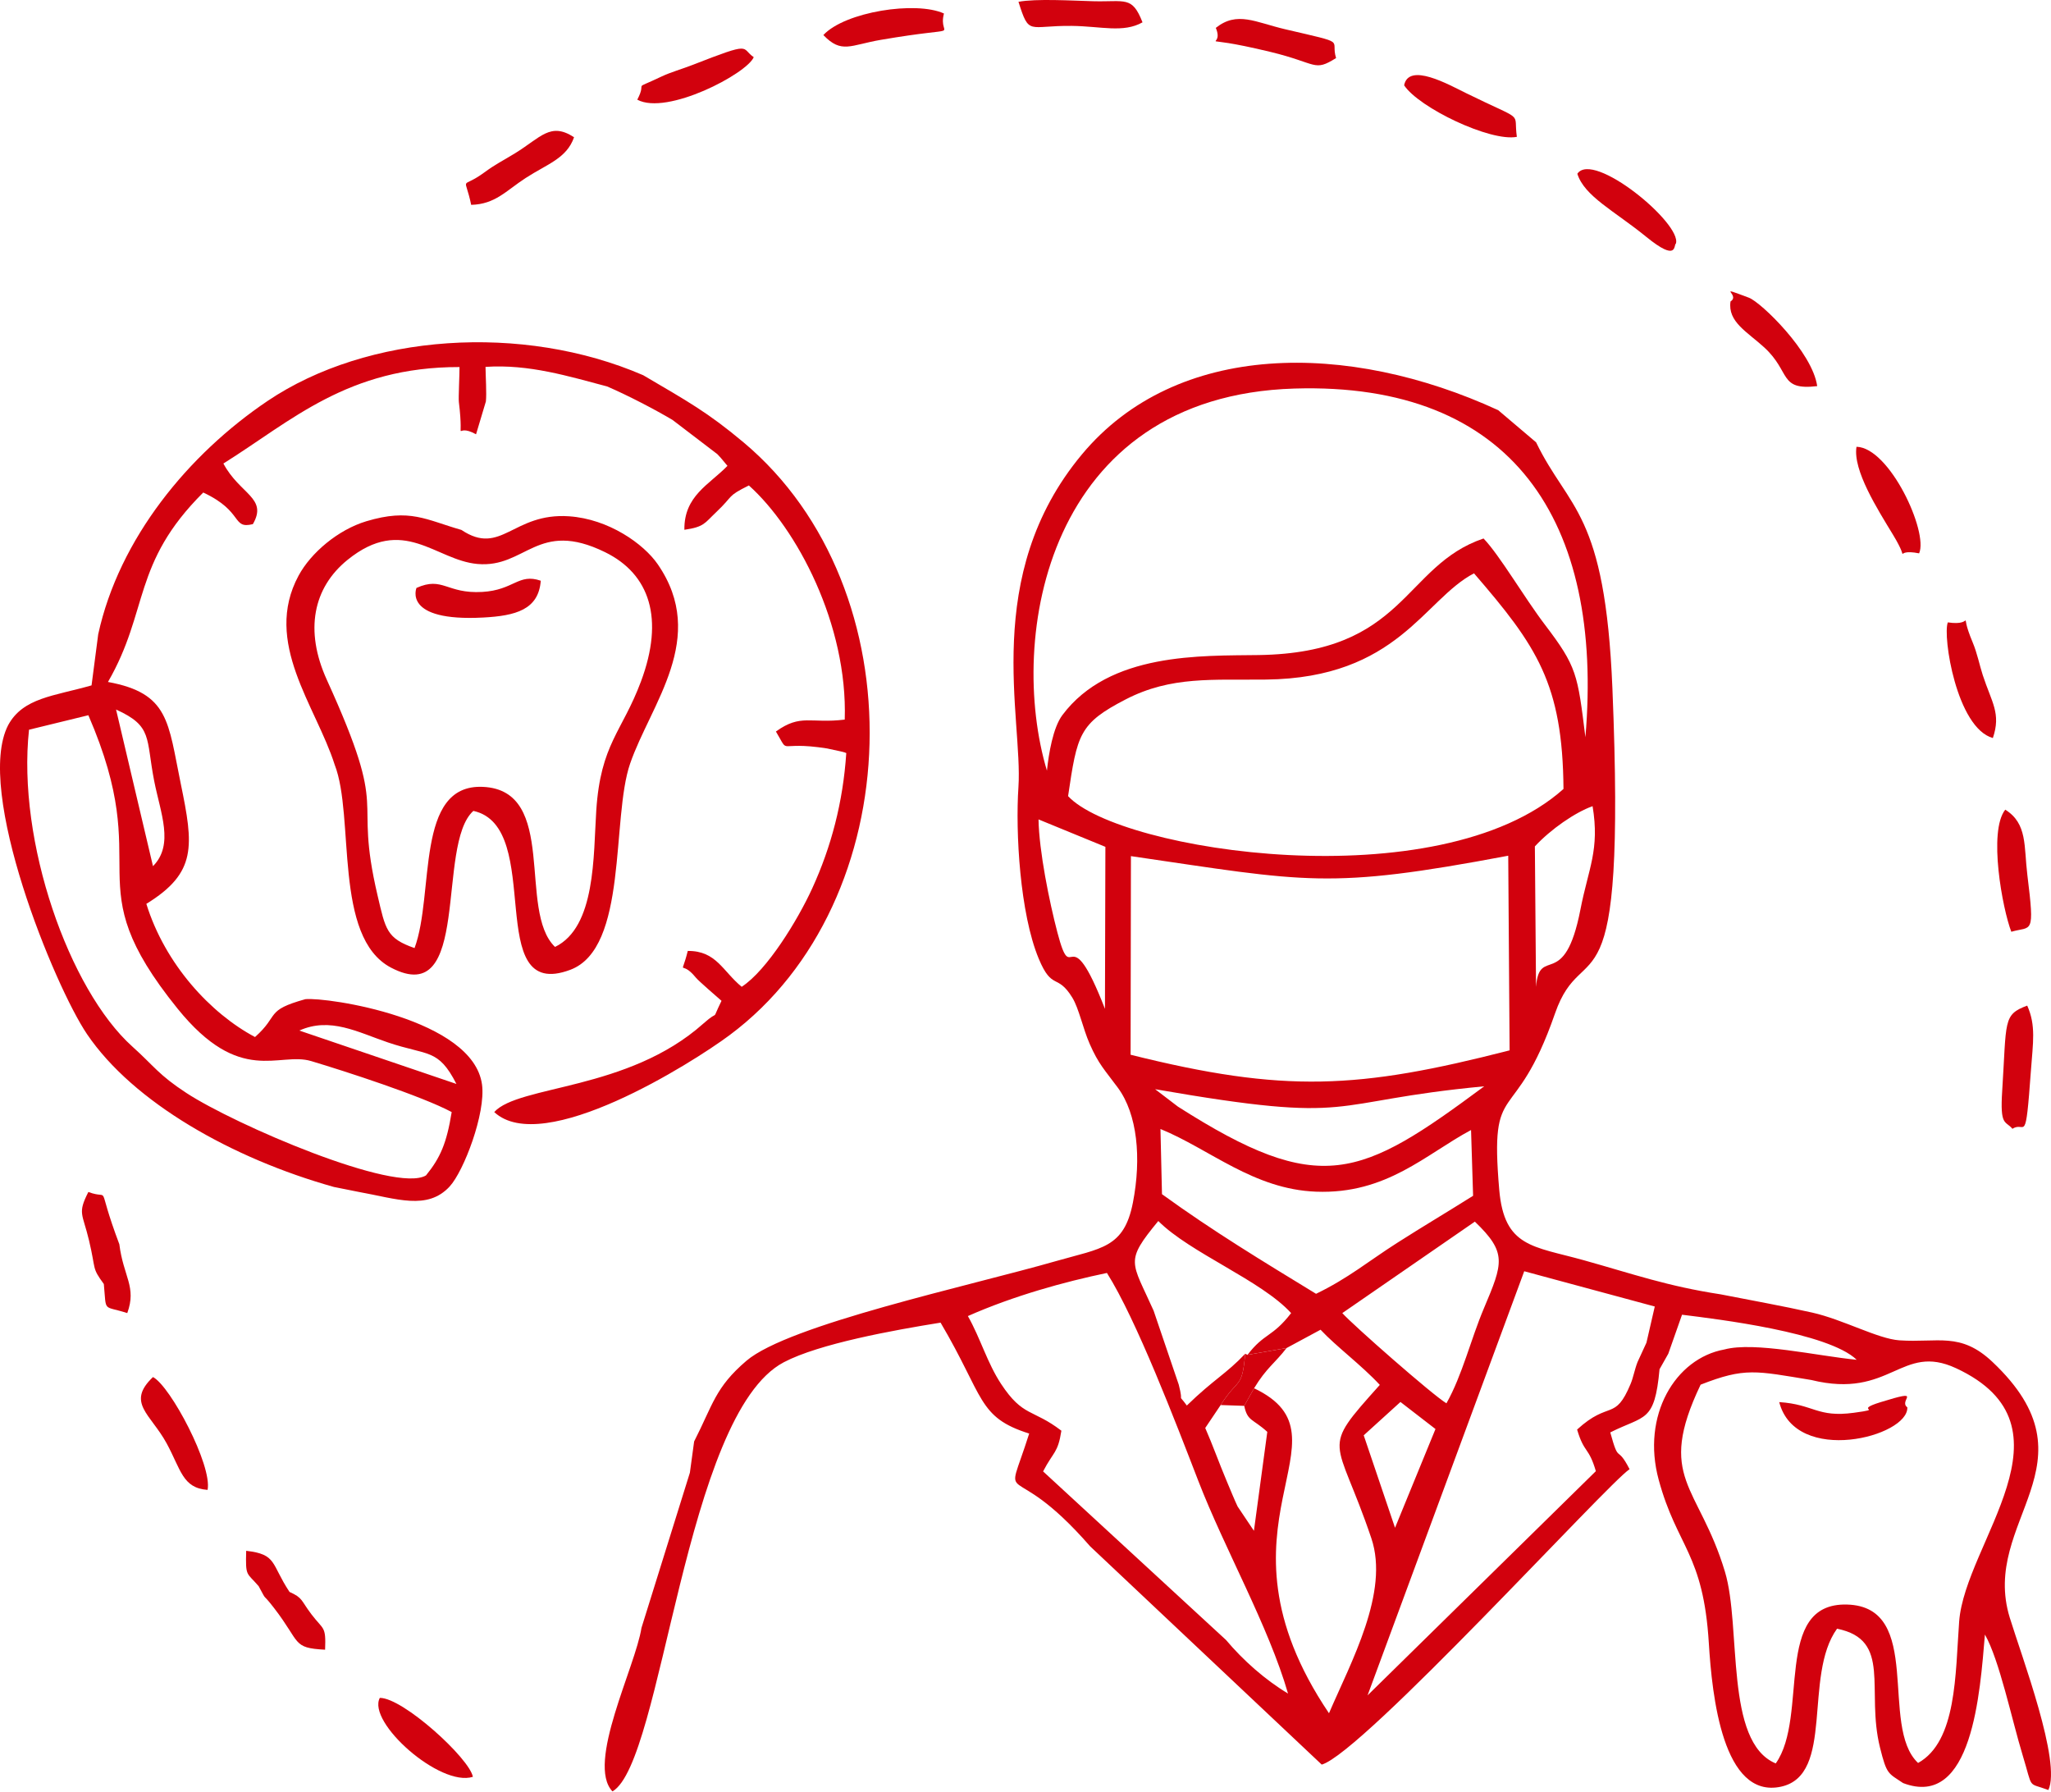 <svg xmlns="http://www.w3.org/2000/svg" width="751" height="656" fill="none" viewBox="0 0 751 656"><path fill="#D2010D" fill-rule="evenodd" d="M510.808 559.336L499.345 525.485L512.792 513.278L525.619 523.184L510.808 559.336V559.336ZM607.662 501.294L610.866 495.619L615.896 481.338C628.979 482.963 669.449 487.822 679.856 497.834C665.386 496.427 642.461 491.094 631.426 494.054C613.364 497.321 600.973 518.286 607.35 541.758C614.078 566.522 623.689 568.532 625.712 601.605C626.892 620.877 630.831 658.711 652.119 654.131C671.917 649.866 660.168 613.658 672.653 596.293C692.914 600.361 683.145 618.709 688.384 639.79C690.878 649.82 691.353 649.097 696.844 652.805C722.259 662.501 725.022 619.466 726.801 598.428C732.096 607.691 736.651 629.585 740.578 642.468C744.568 655.568 742.13 652.377 750.03 655.345C754.855 645.14 740.355 606.712 735.903 592.252C724.936 556.608 769.08 535.903 729.551 498.6C717.819 487.527 709.629 491.68 695.463 490.709C687.636 490.17 674.868 483.104 663.586 480.56C652.829 478.139 640.635 475.962 630.057 473.879C610.396 470.869 598.065 466.45 579.925 461.386C561.401 456.211 550.79 456.716 548.968 435.609C545.341 393.571 554.468 413.98 569.374 371.079C579.913 340.729 595.55 377.204 590.404 252.014C587.735 187.047 574.455 186.704 562.462 161.941L548.591 150.175C493.545 124.843 430.817 124.779 396.147 166.376C359.107 210.818 374.612 263.035 372.914 288.162C371.797 304.675 373.449 334.387 380.33 350.947C385.266 362.824 387.08 356.204 392.627 365.22C395.069 369.193 396.481 376.434 399.021 382.224C402.289 389.658 404.44 391.621 409.316 398.225C416.446 407.882 418.012 423.904 414.834 440.271C411.587 456.977 403.226 456.947 386.648 461.711C355.031 470.791 288.847 484.948 273.317 498.198C261.838 507.992 261.025 514.318 254.164 527.739L252.612 539.162L234.887 595.973C232.685 610.236 214.546 645.623 224.263 655.854C242.719 645.213 250.593 517.893 287 498.737C299.912 491.941 327.072 487.014 344.403 484.234C360.485 511.465 357.897 518.869 376.849 524.843C367.375 554.709 368.992 531.506 399.175 566.137L483.969 646.043C498.879 641.809 588.826 542.96 596.688 537.892C591.884 528.517 592.941 536.502 589.622 524.424C602.299 518.043 605.849 520.964 607.662 501.294V501.294ZM602.868 491.577L599.596 498.681C598.497 501.551 598.069 504.262 597.072 506.657C591.29 520.51 589.335 512.525 577.475 523.376C580.096 532.212 581.713 529.603 584.344 538.611L500.752 620.694L558.117 465.419L605.917 478.332L602.868 491.577V491.577ZM622.705 506.944C638.984 500.571 642.867 501.901 663.214 505.233C692.375 512.388 696.066 491.547 716.245 500.926C762.1 522.238 719.504 564.683 717.366 593.71C715.954 612.897 716.519 637.557 702.328 645.444C688.016 632.014 704.599 588.223 676.327 587.445C648.958 586.692 662.478 628.285 650.211 645.615C631.366 637.771 637.735 595.785 631.614 575.439C622.021 543.55 606.281 541.335 622.705 506.944V506.944ZM354.403 481.83C371.164 474.41 389.727 469.294 405.317 466.044C416.091 483.079 430.629 521.088 438.785 542.19C448.375 567.018 464.512 595.353 471.625 620.026C463.182 614.967 455.205 607.884 448.931 600.425L381.943 538.7C385.767 531.327 387.349 532.092 388.641 523.799C378.098 515.716 374.612 518.898 366.549 506.653C361.438 498.886 359.03 489.999 354.403 481.83ZM456.796 496.021L471.095 493.532L483.537 486.826C489.157 492.865 498.656 499.909 505.234 507.03C483.006 531.823 489.285 525.104 502.138 563.186C508.806 582.936 494.704 608.436 486.625 627.242C439.863 557.921 497.288 526.425 459.2 508.257L455.59 514.694C456.784 520.412 458.683 519.339 464.037 524.223L459.14 560.449L453.157 551.527C452.139 549.414 450.406 545.171 449.239 542.404C446.377 535.634 443.986 528.872 441.313 522.803L446.963 514.398C453.477 504.13 454.799 508.736 455.945 495.632C448.922 503.048 444.427 505.007 434.572 514.579C430.762 509.382 433.666 514.831 431.613 506.931L422.413 479.862C414.286 461.655 411.699 462.1 424.124 447.028C435.71 458.67 461.907 468.802 472.763 480.739C465.855 489.687 462.981 487.938 456.796 496.021V496.021ZM529.631 513.77C524.537 510.717 495.209 484.939 491.505 480.739L540.037 447.256C551.868 458.619 550.383 462.349 543.356 478.982C538.489 490.491 535.478 503.407 529.631 513.77ZM424.919 413.339C443.041 420.747 458.982 435.417 481.894 436.289C507.754 437.277 522.112 422.535 538.643 413.716L539.392 437.79C529.126 444.244 521.415 448.761 511.475 455.104C501.107 461.72 493.648 468.003 481.89 473.678C462.198 461.651 444.239 450.801 425.475 437.205L424.919 413.339V413.339ZM422.964 398.772C498.438 411.876 483.96 403.327 543.467 397.712C498.066 431.35 483.554 438.47 431.318 405.149L422.964 398.772ZM413.982 386.155L414.102 313.439C478.905 322.899 486.099 325.748 552.257 313.289L552.762 384.547C497.433 398.75 470.38 400.239 413.982 386.155ZM380.27 299.996L404.753 310.039L404.594 369.355C390.946 334.263 392.832 362.85 387.195 341.436C384.231 330.166 380.45 311.527 380.27 299.996ZM562.436 361.314L562.013 309.876C567.791 303.619 576.778 297.404 583.146 295.15C585.802 311.138 581.623 317.908 578.711 332.907C572.825 363.226 563.668 345.815 562.436 361.314V361.314ZM391.091 291.472C394.449 268.839 395.095 264.87 412.246 256.025C428.871 247.45 444.102 249.036 463.584 248.801C511.817 248.224 521.389 219.44 539.725 209.907C562.74 236.556 572.188 250.307 572.492 288.846C526.954 329.55 409.911 311.775 391.091 291.472ZM383.346 282.144C368.808 233.67 383.068 145.03 473.96 142.254C553.856 139.812 587.252 190.776 580.516 269.908C577.646 246.774 577.415 244.122 565.704 228.725C558.005 218.602 549.105 203.243 543.211 197.144C513.733 207.14 514.777 239.025 460.902 239.824C439.974 240.137 406.215 238.755 388.987 261.833C385.57 266.409 384.004 275.921 383.346 282.144Z" clip-rule="evenodd"/><path fill="#D2010D" fill-rule="evenodd" d="M109.605 377.301C120.913 372.228 131.024 377.912 142.059 381.65C156.717 386.612 160.429 383.75 167.123 396.846L109.605 377.301V377.301ZM113.941 388.476C126.366 392.188 154.39 401.26 165.391 407.141C163.556 418.462 161.276 423.842 155.985 430.33C144.737 437.058 85.931 411.708 68.258 400.156C57.993 393.446 56.534 390.41 48.476 383.173C25.311 362.374 6.176 308.095 10.628 267.156L32.356 261.854C57.492 319.87 26.753 321.906 65.003 369.256C87.979 397.693 102.098 384.935 113.941 388.476V388.476ZM42.497 259.77C55.991 265.882 53.365 270.129 56.453 285.894C58.758 297.655 63.835 309.246 56.017 317.115L42.497 259.77ZM122.256 434.56L131.268 436.361C145.241 438.854 156.473 443.225 164.638 434.398C169.826 428.786 177.914 407.564 176.498 397.068C173.248 372.946 119.724 364.995 111.807 365.812C96.906 369.957 102.453 371.621 93.377 379.67C77.171 371.077 60.461 353.084 53.587 330.909C72.146 319.498 70.888 309.708 66.183 286.899C61.534 264.355 61.975 253.787 39.537 249.677C54.661 223.459 48.279 206.339 74.421 180.318C89.365 187.298 84.75 193.816 92.594 191.892C98.159 182.256 87.817 181.015 81.799 169.703C106.837 154.045 127.277 134.32 168.256 134.38C168.286 136.89 167.833 145.667 168.017 147.164C170.125 164.507 165.699 154.225 174.313 158.998L177.914 146.971C178.231 144.05 177.807 137.617 177.781 134.319C193.782 133.259 208.256 137.788 222.306 141.483C230.043 144.819 239.936 149.986 246.275 153.759L262.673 166.277C263.041 166.649 263.623 167.312 263.948 167.654L266.369 170.558C259.645 177.487 250.436 181.529 250.595 193.962C257.874 192.914 257.977 191.54 262.216 187.537C268.862 181.259 265.933 181.841 274.209 177.726C291.775 193.474 310.436 228.638 309.311 263.453C296.685 264.997 293.259 261.216 284.11 267.82C289.495 276.848 283.858 271.066 302.801 274.009L307.578 275.04C308.199 275.172 309.148 275.381 309.875 275.706C308.678 293.755 304.354 310.037 297.429 325.195C292.112 336.845 280.842 355.257 271.583 361.275C264.624 355.591 262.306 348.064 251.835 348.149C249.218 358.683 248.978 350.754 254.833 357.96C255.804 359.158 262.96 365.338 264.192 366.411C259.97 375.025 264.085 368.905 257.502 374.777C229.924 399.37 189.894 397.218 180.968 407.141C198.748 423.684 253.362 389.233 267.1 379.016C333.027 329.998 336.231 215.573 272.258 161.957C259.085 150.914 251.767 146.924 235.497 137.361C191.306 118.264 134.548 122.174 98.018 146.766C69.019 166.286 43.626 197.135 35.961 232.214L33.523 250.926C19.713 254.873 8.477 255.413 3.002 265.459C-9.432 289.384 20.021 361.168 31.885 378.643C48.836 403.616 84.973 424.111 122.256 434.56V434.56Z" clip-rule="evenodd"/><path fill="#D2010D" fill-rule="evenodd" d="M203.23 346.683C189.393 333.412 204.59 289.328 176.814 288.08C151.81 286.955 159.179 327.184 151.793 347.102C141.524 343.522 141.169 340.285 138.247 327.826C129.064 288.683 143.32 300.855 119.672 248.89C111.43 230.769 114.71 215.136 127.234 204.991C147.751 188.38 159.415 205.111 174.838 206.48C192.55 208.054 196.767 190.026 221.523 202.143C237.96 210.192 243.293 226.479 234.701 249.489C227.789 268 219.94 272.315 218.332 296.711C217.246 313.229 218.212 339.417 203.23 346.683V346.683ZM152.499 215.243C152.507 215.261 147.251 227.672 176.96 226.085C188.739 225.457 197.216 223.245 198.007 212.613C189.821 209.773 188.238 216.047 176.583 216.715C163.47 217.459 162.182 210.907 152.499 215.243V215.243ZM122.538 279.949C129.997 298.994 121.909 343.086 143.162 354.257C172.819 369.847 159.509 309.212 173.333 296.882C199.855 302.677 176.438 367.233 208.845 355.048C230.055 347.072 223.773 299.683 230.727 279.556C238.28 257.7 259.405 233.548 240.851 206.599C235.676 199.085 222.861 190.009 208.362 189.021C187.793 187.618 183.555 203.777 168.944 194.008C155.967 190.313 150.18 186.019 134.141 190.835C123.756 193.957 113.829 202.404 109.338 210.727C96.139 235.161 115.724 258.505 122.538 279.949Z" clip-rule="evenodd"/><path fill="#D2010D" fill-rule="evenodd" d="M651.485 513.326C657.528 536.641 698.845 526.004 698.392 515.243C694.919 512.702 704.88 508.305 688.546 513.365C678.054 516.611 690.68 515.619 678.816 517.232C665.351 519.058 664.196 514.147 651.485 513.326Z" clip-rule="evenodd"/><path fill="#D2010D" fill-rule="evenodd" d="M76.008 545.468C77.783 536.547 62.463 507.537 56.017 504.154C46.124 513.571 55.141 517.673 60.987 528.378C66.269 538.044 66.791 544.801 76.008 545.468ZM106.008 582.823C99.143 572.477 101.517 569.065 90.144 567.769C89.879 577.426 90.264 575.535 94.708 580.719C98.198 587.16 95.375 582.28 100.392 588.772C110.208 601.483 106.893 603.344 119.04 603.977C119.387 595.145 118.488 596.89 114.019 590.996C110.105 585.838 110.965 585.043 106.008 582.823V582.823ZM38.019 470.1C39.016 480.754 37.48 477.799 46.603 480.737C50.111 471.114 45.192 467.483 43.699 455.542C34.717 431.638 41.176 439.644 32.348 436.411C28.31 444.366 30.231 444.148 32.609 454.19C35.248 465.31 33.503 463.894 38.019 470.1V470.1ZM173.15 650.518C171.952 643.807 147.585 621.56 139.078 621.615C134.301 630.511 161.105 654.35 173.15 650.518Z" clip-rule="evenodd"/><path fill="#D2010D" fill-rule="evenodd" d="M514.139 31.233C519.605 39.47 545.738 51.975 555.417 50.102C554.031 40.368 558.988 44.987 536.79 34.081C530.443 30.963 515.824 22.726 514.139 31.233Z" clip-rule="evenodd"/><path fill="#D2010D" fill-rule="evenodd" d="M172.531 74.998C181.35 74.767 185.234 69.883 192.458 65.183C200.336 60.059 207.488 58.036 210.195 50.252C201.559 44.572 197.988 50.333 188.664 56.068C183.741 59.096 181.756 59.904 177.287 63.172C168.459 69.626 170.127 63.531 172.531 74.998Z" clip-rule="evenodd"/><path fill="#D2010D" fill-rule="evenodd" d="M736.881 413.269C741.702 410.121 741.582 420.326 743.665 391.756C744.388 381.782 745.56 375.431 742.292 368.165C733.314 371.496 734.777 373.665 733.13 399.378C732.288 412.461 734.272 410.177 736.881 413.269Z" clip-rule="evenodd"/><path fill="#D2010D" fill-rule="evenodd" d="M633.655 110.362C632.539 117.826 639.805 121.508 646.033 127.222C655.793 136.187 651.268 143.021 665.391 141.366C663.68 128.942 644.865 110.667 640.366 108.986C627.71 104.251 637.496 107.899 633.655 110.362Z" clip-rule="evenodd"/><path fill="#D2010D" fill-rule="evenodd" d="M445.186 10.203C448.834 18.928 435.066 11.729 465.203 19.009C482.508 23.192 481.002 26.4 489.223 21.255C486.969 14.043 494.116 16.204 470.66 10.729C459.647 8.158 453.017 3.954 445.186 10.203Z" clip-rule="evenodd"/><path fill="#D2010D" fill-rule="evenodd" d="M702.71 202.588C706.171 194.817 691.924 163.861 679.781 163.57C678.387 172.141 687.467 186.413 693.177 195.822C700.238 207.46 692.24 200.518 702.71 202.588Z" clip-rule="evenodd"/><path fill="#D2010D" fill-rule="evenodd" d="M729.712 270.206C732.787 261.16 729.28 257.17 726.016 247.175C724.818 243.509 724.019 239.224 722.299 235.131C716.756 221.928 723.929 229.472 713.219 227.86C711.26 232.885 716.423 266.472 729.712 270.206V270.206Z" clip-rule="evenodd"/><path fill="#D2010D" fill-rule="evenodd" d="M372.925 0.661C376.92 13.261 376.441 9.306 392.438 9.481C403.177 9.601 411.3 12.154 418.344 8.176C414.533 -1.597 412.052 0.76 400.286 0.448C392.544 0.242 379.388 -0.558 372.925 0.661V0.661Z" clip-rule="evenodd"/><path fill="#D2010D" fill-rule="evenodd" d="M301.485 12.832C308.141 19.791 311.383 16.493 322.486 14.594C354.911 9.047 343.144 14.474 345.642 4.945C335.403 0.266 309.432 4.283 301.485 12.832V12.832Z" clip-rule="evenodd"/><path fill="#D2010D" fill-rule="evenodd" d="M736.466 341.129C743.925 338.956 745.123 342.84 742.347 320.385C741.042 309.813 742.432 301.541 734.25 296.43C727.941 304.373 733.249 332.827 736.466 341.129Z" clip-rule="evenodd"/><path fill="#D2010D" fill-rule="evenodd" d="M577.564 63.62C580.156 71.879 591.106 77.191 602.778 86.694C614.489 96.232 612.748 89.603 613.655 89.179C615.96 81.874 583.343 54.989 577.564 63.62V63.62Z" clip-rule="evenodd"/><path fill="#D2010D" fill-rule="evenodd" d="M233.35 36.489C244.188 42.387 273.482 26.973 275.992 20.933C271.074 17.58 276.018 15.001 253.644 23.748C249.902 25.215 245.544 26.438 242.22 28.021C230.723 33.5 237.297 28.995 233.35 36.489V36.489Z" clip-rule="evenodd"/><path fill="#D2010D" fill-rule="evenodd" d="M456.793 496.027L455.942 495.638C454.796 508.743 453.474 504.136 446.96 514.405L455.587 514.701L459.197 508.264C463.73 500.766 466.844 499.068 471.091 493.538L456.793 496.027Z" clip-rule="evenodd"/></svg>